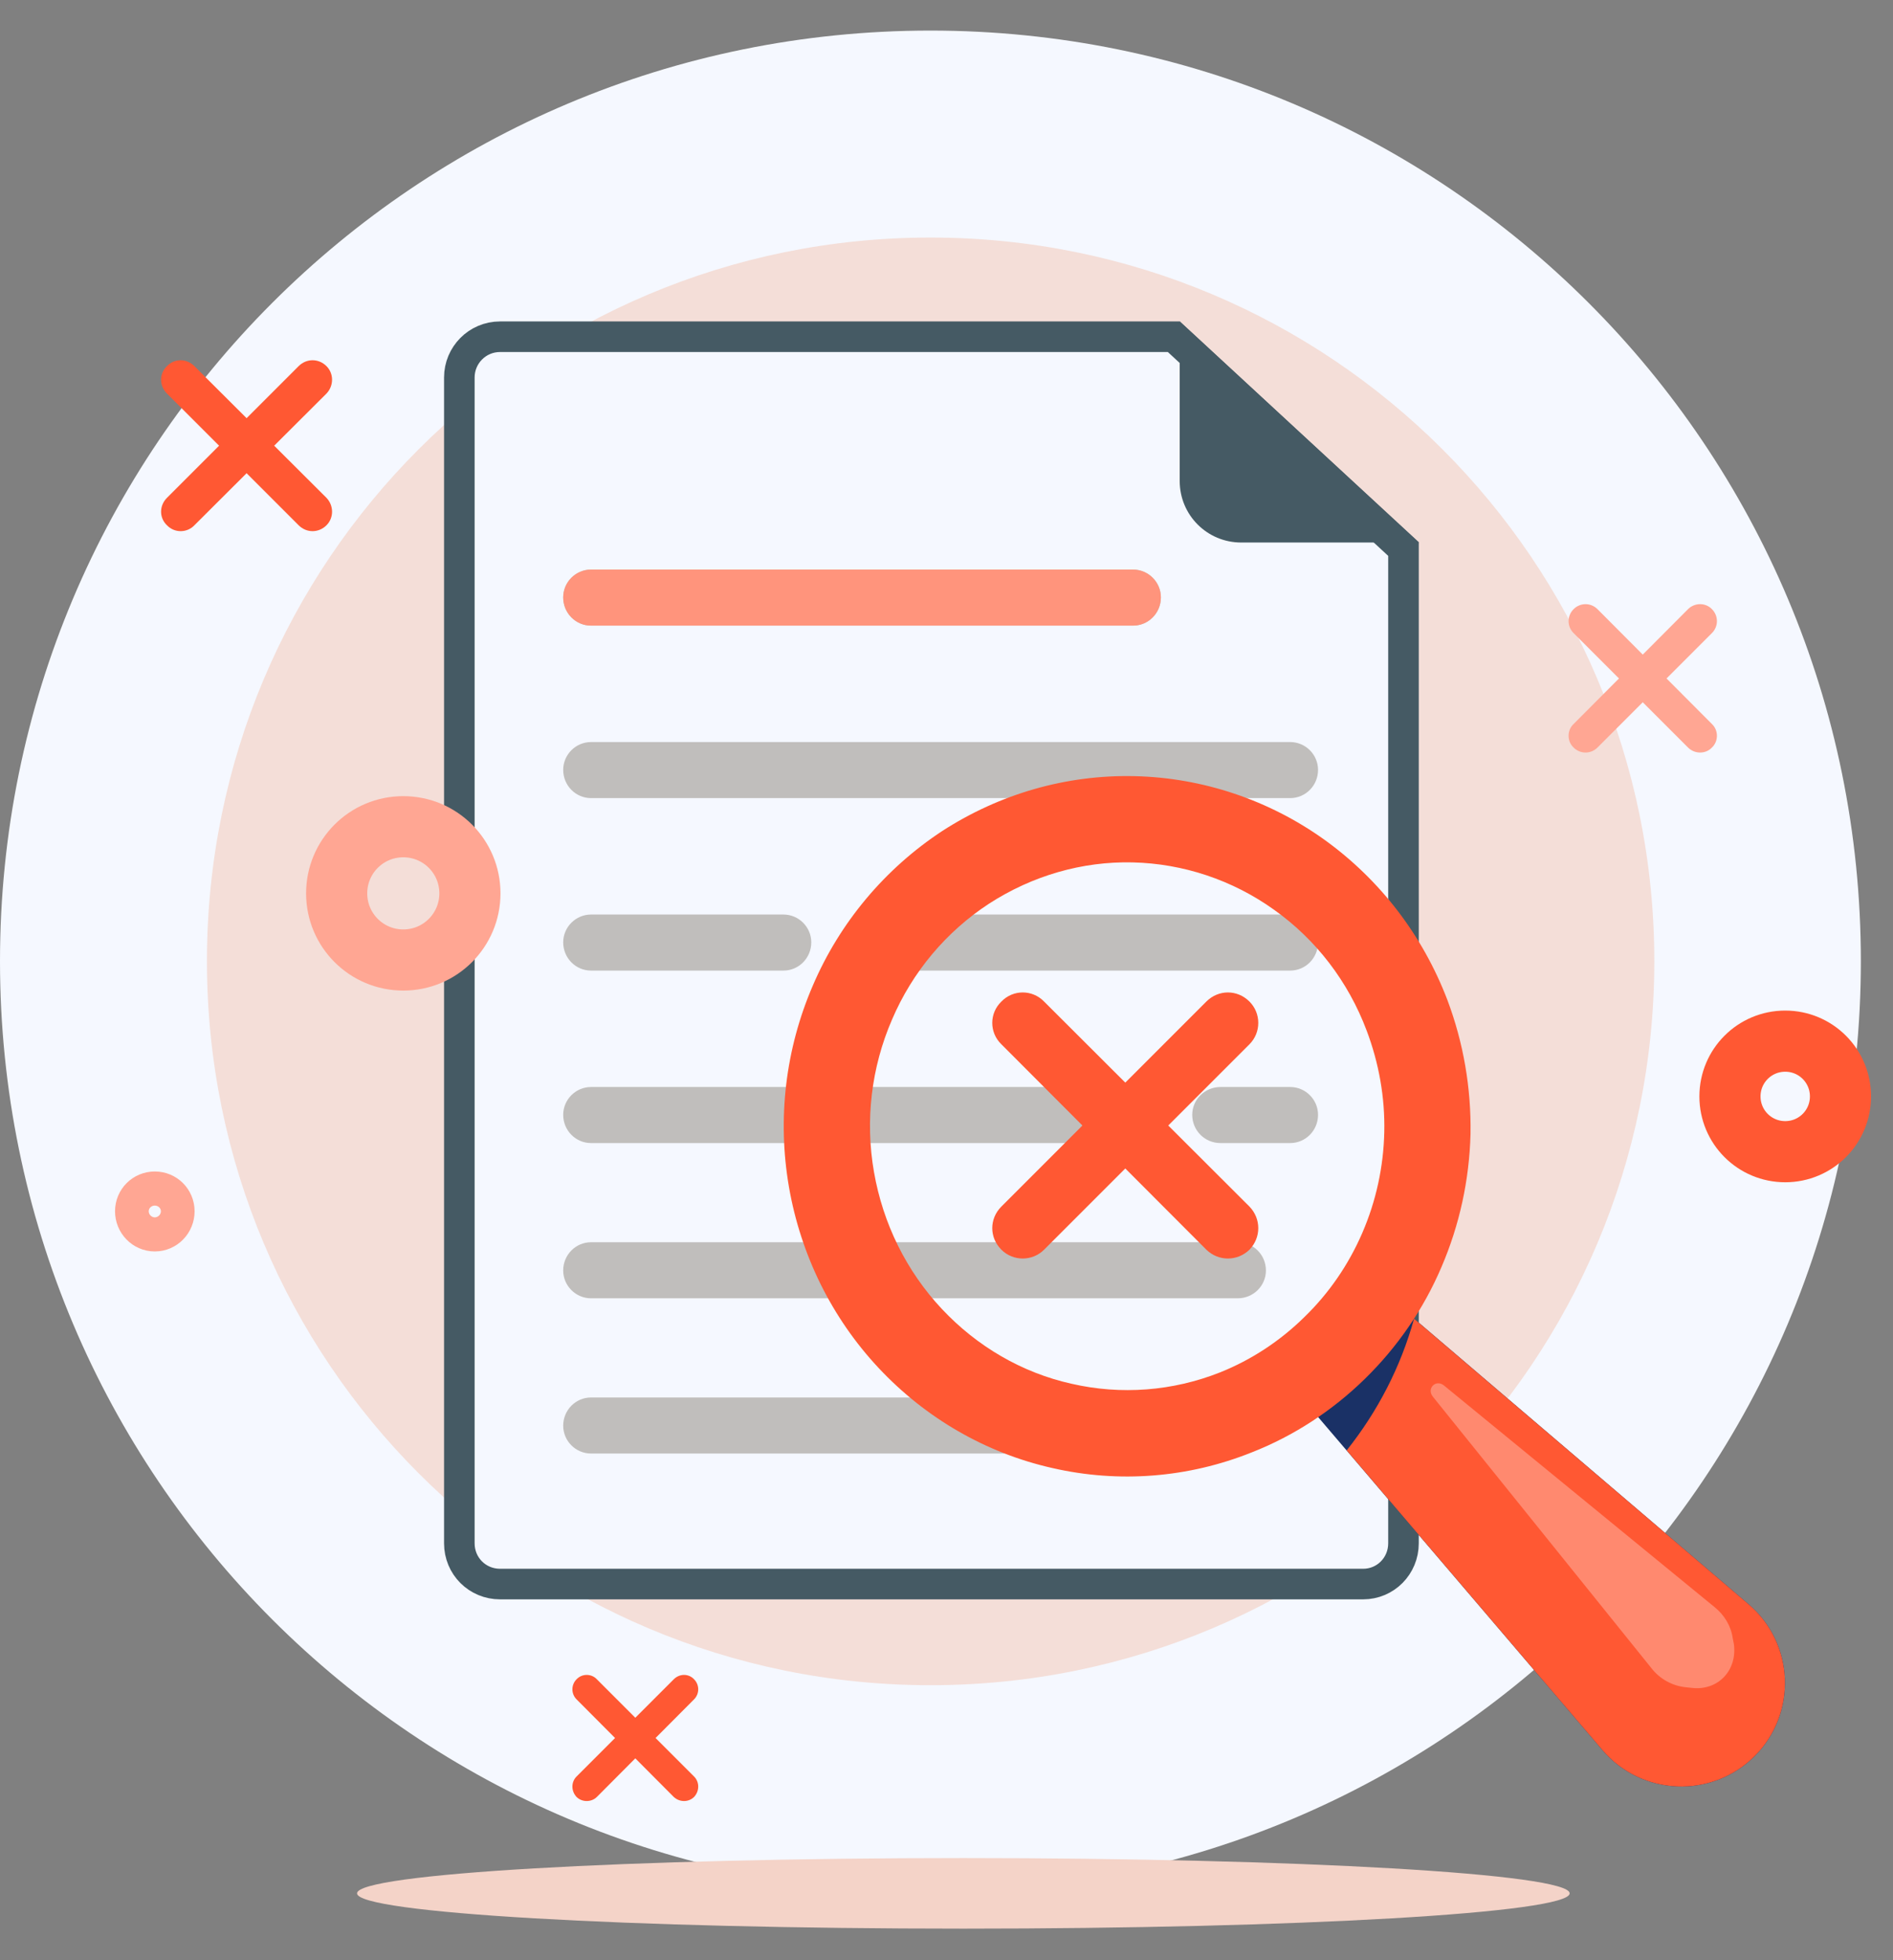 <svg version="1.2" xmlns="http://www.w3.org/2000/svg" viewBox="0 0 483 500" width="483" height="500">
	<rect x="0" y="0" width="483" height="500" fill="#808080" stroke="none"/>
	<title>NoSummary-svg</title>
	<defs>
		<clipPath clipPathUnits="userSpaceOnUse" id="cp1">
			<path d="m0 0h500v500h-500z"/>
		</clipPath>
	</defs>
	<style>
		.s0 { fill: #f5f8ff } 
		.s1 { opacity: .7;fill: #f4d3c8 } 
		.s2 { fill: #f5f8ff;stroke: #455a64;stroke-width: 7.8 } 
		.s3 { fill: #c0bebc } 
		.s4 { fill: #ff947c } 
		.s5 { fill: #455a64 } 
		.s6 { fill: #ff5833 } 
		.s7 { fill: none;stroke: #ffa693;stroke-width: 15.6 } 
		.s8 { fill: none;stroke: #ff5833;stroke-width: 15.6 } 
		.s9 { fill: none;stroke: #ffa693;stroke-width: 11.7 } 
		.s10 { fill: #f4d3c8 } 
		.s11 { fill: #1a3166 } 
		.s12 { opacity: .5;fill: #ffbbac } 
		.s13 { fill: #ffa693 } 
	</style>
	<g id="Clip-Path" clip-path="url(#cp1)">
		<g id="Layer">
			<path id="Layer" class="s0" d="m237.4 482.6c-131.3 0-237.4-106.1-237.4-237.4 0-131.3 106.1-237.4 237.4-237.4 131.3 0 237.4 106.1 237.4 237.4 0 131.3-106.1 237.4-237.4 237.4z"/>
			<path id="Layer" class="s1" d="m237.4 429.9c-102.1 0-184.6-82.6-184.6-184.7 0-102.1 82.5-184.6 184.6-184.6 102.1 0 184.7 82.5 184.7 184.6 0 102.1-82.6 184.7-184.7 184.7z"/>
			<path id="Layer" class="s2" d="m347.8 404.1h-220.2c-5.8 0-10.4-4.6-10.4-10.4v-297.4c0-5.7 4.6-10.4 10.4-10.4h171.9l58.6 54.2v253.6c0 5.8-4.6 10.4-10.3 10.4z"/>
			<path id="Layer" fill-rule="evenodd" class="s3" d="m143.7 152.4c0-3.9 3.2-7.1 7.1-7.1h138.3c3.9 0 7.1 3.2 7.1 7.1 0 4-3.2 7.2-7.1 7.2h-138.3c-3.9 0-7.1-3.2-7.1-7.2zm0 44c0-3.9 3.2-7.1 7.1-7.1h178.4c3.9 0 7.1 3.2 7.1 7.1 0 4-3.2 7.2-7.1 7.2h-178.4c-3.9 0-7.1-3.2-7.1-7.2zm0 44c0-3.9 3.2-7.1 7.1-7.1h49.1c3.9 0 7.1 3.2 7.1 7.1 0 4-3.2 7.2-7.1 7.2h-49.1c-3.9 0-7.1-3.2-7.1-7.2zm80.3 0c0-3.9 3.2-7.1 7.1-7.1h98.1c3.9 0 7.1 3.2 7.1 7.1 0 4-3.2 7.2-7.1 7.2h-98.1c-3.9 0-7.1-3.2-7.1-7.2zm-80.3 44c0-3.9 3.2-7.1 7.1-7.1h129.3c4 0 7.2 3.2 7.2 7.1 0 4-3.2 7.2-7.2 7.2h-129.3c-3.9 0-7.1-3.2-7.1-7.2zm160.5 0c0-3.9 3.2-7.1 7.2-7.1h17.8c3.9 0 7.1 3.2 7.1 7.1 0 4-3.2 7.2-7.1 7.2h-17.8c-4 0-7.2-3.2-7.2-7.2zm-160.5 39.7c0-4 3.2-7.2 7.1-7.2h165c4 0 7.2 3.2 7.2 7.2 0 3.9-3.2 7.1-7.2 7.1h-165c-3.9 0-7.1-3.2-7.1-7.1zm0 39.6c0-4 3.2-7.2 7.1-7.2h120.4c4 0 7.2 3.2 7.2 7.2 0 3.9-3.2 7.1-7.2 7.1h-120.4c-3.9 0-7.1-3.2-7.1-7.1z"/>
			<path id="Layer" class="s4" d="m143.7 152.4c0-3.9 3.2-7.1 7.1-7.1h138.3c3.9 0 7.1 3.2 7.1 7.1 0 4-3.2 7.2-7.1 7.2h-138.3c-3.9 0-7.1-3.2-7.1-7.2z"/>
			<path id="Layer" class="s5" d="m301 82l61.1 56.4h-45.4c-8.7 0-15.7-7-15.7-15.7z"/>
			<path id="Layer" class="s6" d="m76.2 93.4l-33.6 33.6c-2 2-2 5.1 0 7 1.9 2 5.1 2 7 0l33.7-33.6c1.9-2 1.9-5.1 0-7-2-2-5.1-2-7.1 0z"/>
			<path id="Layer" class="s6" d="m42.6 100.4l33.6 33.6c2 2 5.1 2 7.1 0 1.9-1.9 1.9-5 0-7l-33.7-33.6c-2-2-5.1-2-7 0-2 1.9-2 5 0 7z"/>
			<path id="Layer" class="s7" d="m102.9 244.9c-9.4 0-17-7.6-17-17 0-9.4 7.6-17 17-17 9.4 0 17 7.6 17 17 0 9.4-7.6 17-17 17z"/>
			<path id="Layer" class="s8" d="m455.5 293.8c-7.8 0-14.1-6.3-14.1-14.1 0-7.8 6.3-14.1 14.1-14.1 7.8 0 14.1 6.3 14.1 14.1 0 7.8-6.3 14.1-14.1 14.1z"/>
			<path id="Layer" class="s9" d="m39.5 313.4c-2.4 0-4.3-2-4.3-4.4 0-2.4 1.9-4.3 4.3-4.3 2.4 0 4.3 1.9 4.3 4.3 0 2.4-1.9 4.4-4.3 4.4z"/>
			<path id="Layer" class="s10" d="m245.8 492c85.4 0 154.7-4 154.7-9 0-5-69.3-9-154.7-9-85.5 0-154.7 4-154.7 9 0 5 69.2 9 154.7 9z"/>
			<path id="Layer" class="s11" d="m327.1 350.7l23.3-23.2 95.7 81.7c11.8 10 12.5 27.9 1.6 38.8-10.9 10.9-28.8 10.2-38.8-1.5z"/>
			<path id="Layer" class="s6" d="m343.6 370l65.3 76.5c10 11.7 27.9 12.4 38.8 1.5 10.9-10.9 10.2-28.8-1.6-38.8l-85.3-72.8c-3.4 12.3-9.3 23.7-17.2 33.6z"/>
			<path id="Layer" fill-rule="evenodd" class="s6" d="m207.4 251.4c6.9-16.1 18.4-29.8 33-39.4 14.7-9.5 31.7-14.4 49.1-14 17.4 0.4 34.3 6.1 48.4 16.2 14.2 10.2 25.1 24.4 31.4 40.9 4.1 10.9 6.1 22.5 5.9 34.2-0.3 11.7-2.8 23.2-7.4 33.9-4.6 10.8-11.3 20.5-19.6 28.6-8.3 8.1-18.1 14.5-28.8 18.7-16.2 6.5-33.9 7.9-50.9 4-16.9-3.8-32.3-12.7-44.3-25.5-12-12.8-19.9-28.9-22.9-46.2-3-17.4-0.9-35.2 6.1-51.4zm45-20.9c-10.9 7.1-19.6 17.4-24.8 29.6-5.3 12.2-6.9 25.8-4.6 38.9 2.3 13.2 8.3 25.3 17.3 34.9 9 9.6 20.5 16.3 33.1 19.1 12.6 2.9 25.8 1.9 37.9-2.9 8-3.2 15.3-8 21.5-14.1 6.3-6.1 11.3-13.4 14.8-21.5 3.5-8.1 5.4-16.8 5.6-25.7 0.2-8.9-1.4-17.7-4.5-25.9-4.7-12.5-12.9-23.2-23.6-30.8-10.6-7.6-23.2-11.8-36.1-12.1-12.9-0.3-25.6 3.4-36.6 10.5z"/>
			<path id="Layer" class="s12" d="m437.5 410l-69-56.5c-2.1-1.8-4.6 0.7-2.9 2.8l55.8 69.3c2.1 2.7 5.2 4.4 8.5 4.8l1.9 0.2c6.6 0.7 11.5-4.5 10.6-11.2l-0.3-1.5c-0.4-3-2.1-5.9-4.6-7.9z"/>
			<path id="Layer" class="s6" d="m307.8 255.5l-52.3 52.3c-3.1 3.1-3.1 7.9 0 11 3 3 7.9 3 10.9 0l52.4-52.4c3-3 3-7.9 0-10.9-3.1-3.1-7.9-3.1-11 0z"/>
			<path id="Layer" class="s6" d="m255.5 266.4l52.3 52.4c3.1 3 7.9 3 11 0 3-3.1 3-7.9 0-11l-52.4-52.3c-3-3.1-7.9-3.1-10.9 0-3.1 3-3.1 7.9 0 10.9z"/>
			<path id="Layer" class="s13" d="m430.7 155.4l-29.2 29.3c-1.7 1.6-1.7 4.4 0 6 1.7 1.7 4.4 1.7 6.1 0l29.2-29.2c1.7-1.7 1.7-4.4 0-6.1-1.6-1.7-4.4-1.7-6.1 0z"/>
			<path id="Layer" class="s13" d="m401.5 161.5l29.2 29.2c1.7 1.7 4.5 1.7 6.1 0 1.7-1.6 1.7-4.4 0-6l-29.2-29.3c-1.7-1.7-4.4-1.7-6.1 0-1.7 1.7-1.7 4.4 0 6.1z"/>
			<path id="Layer" class="s6" d="m171.9 428.4l-24.8 24.8c-1.4 1.4-1.4 3.7 0 5.2 1.4 1.4 3.8 1.4 5.2 0l24.8-24.9c1.4-1.4 1.4-3.7 0-5.1-1.4-1.5-3.7-1.5-5.2 0z"/>
			<path id="Layer" class="s6" d="m147.1 433.5l24.8 24.9c1.5 1.4 3.8 1.4 5.2 0 1.4-1.5 1.4-3.8 0-5.2l-24.8-24.8c-1.4-1.5-3.8-1.5-5.2 0-1.4 1.4-1.4 3.7 0 5.1z"/>
		</g>
	</g>
</svg>